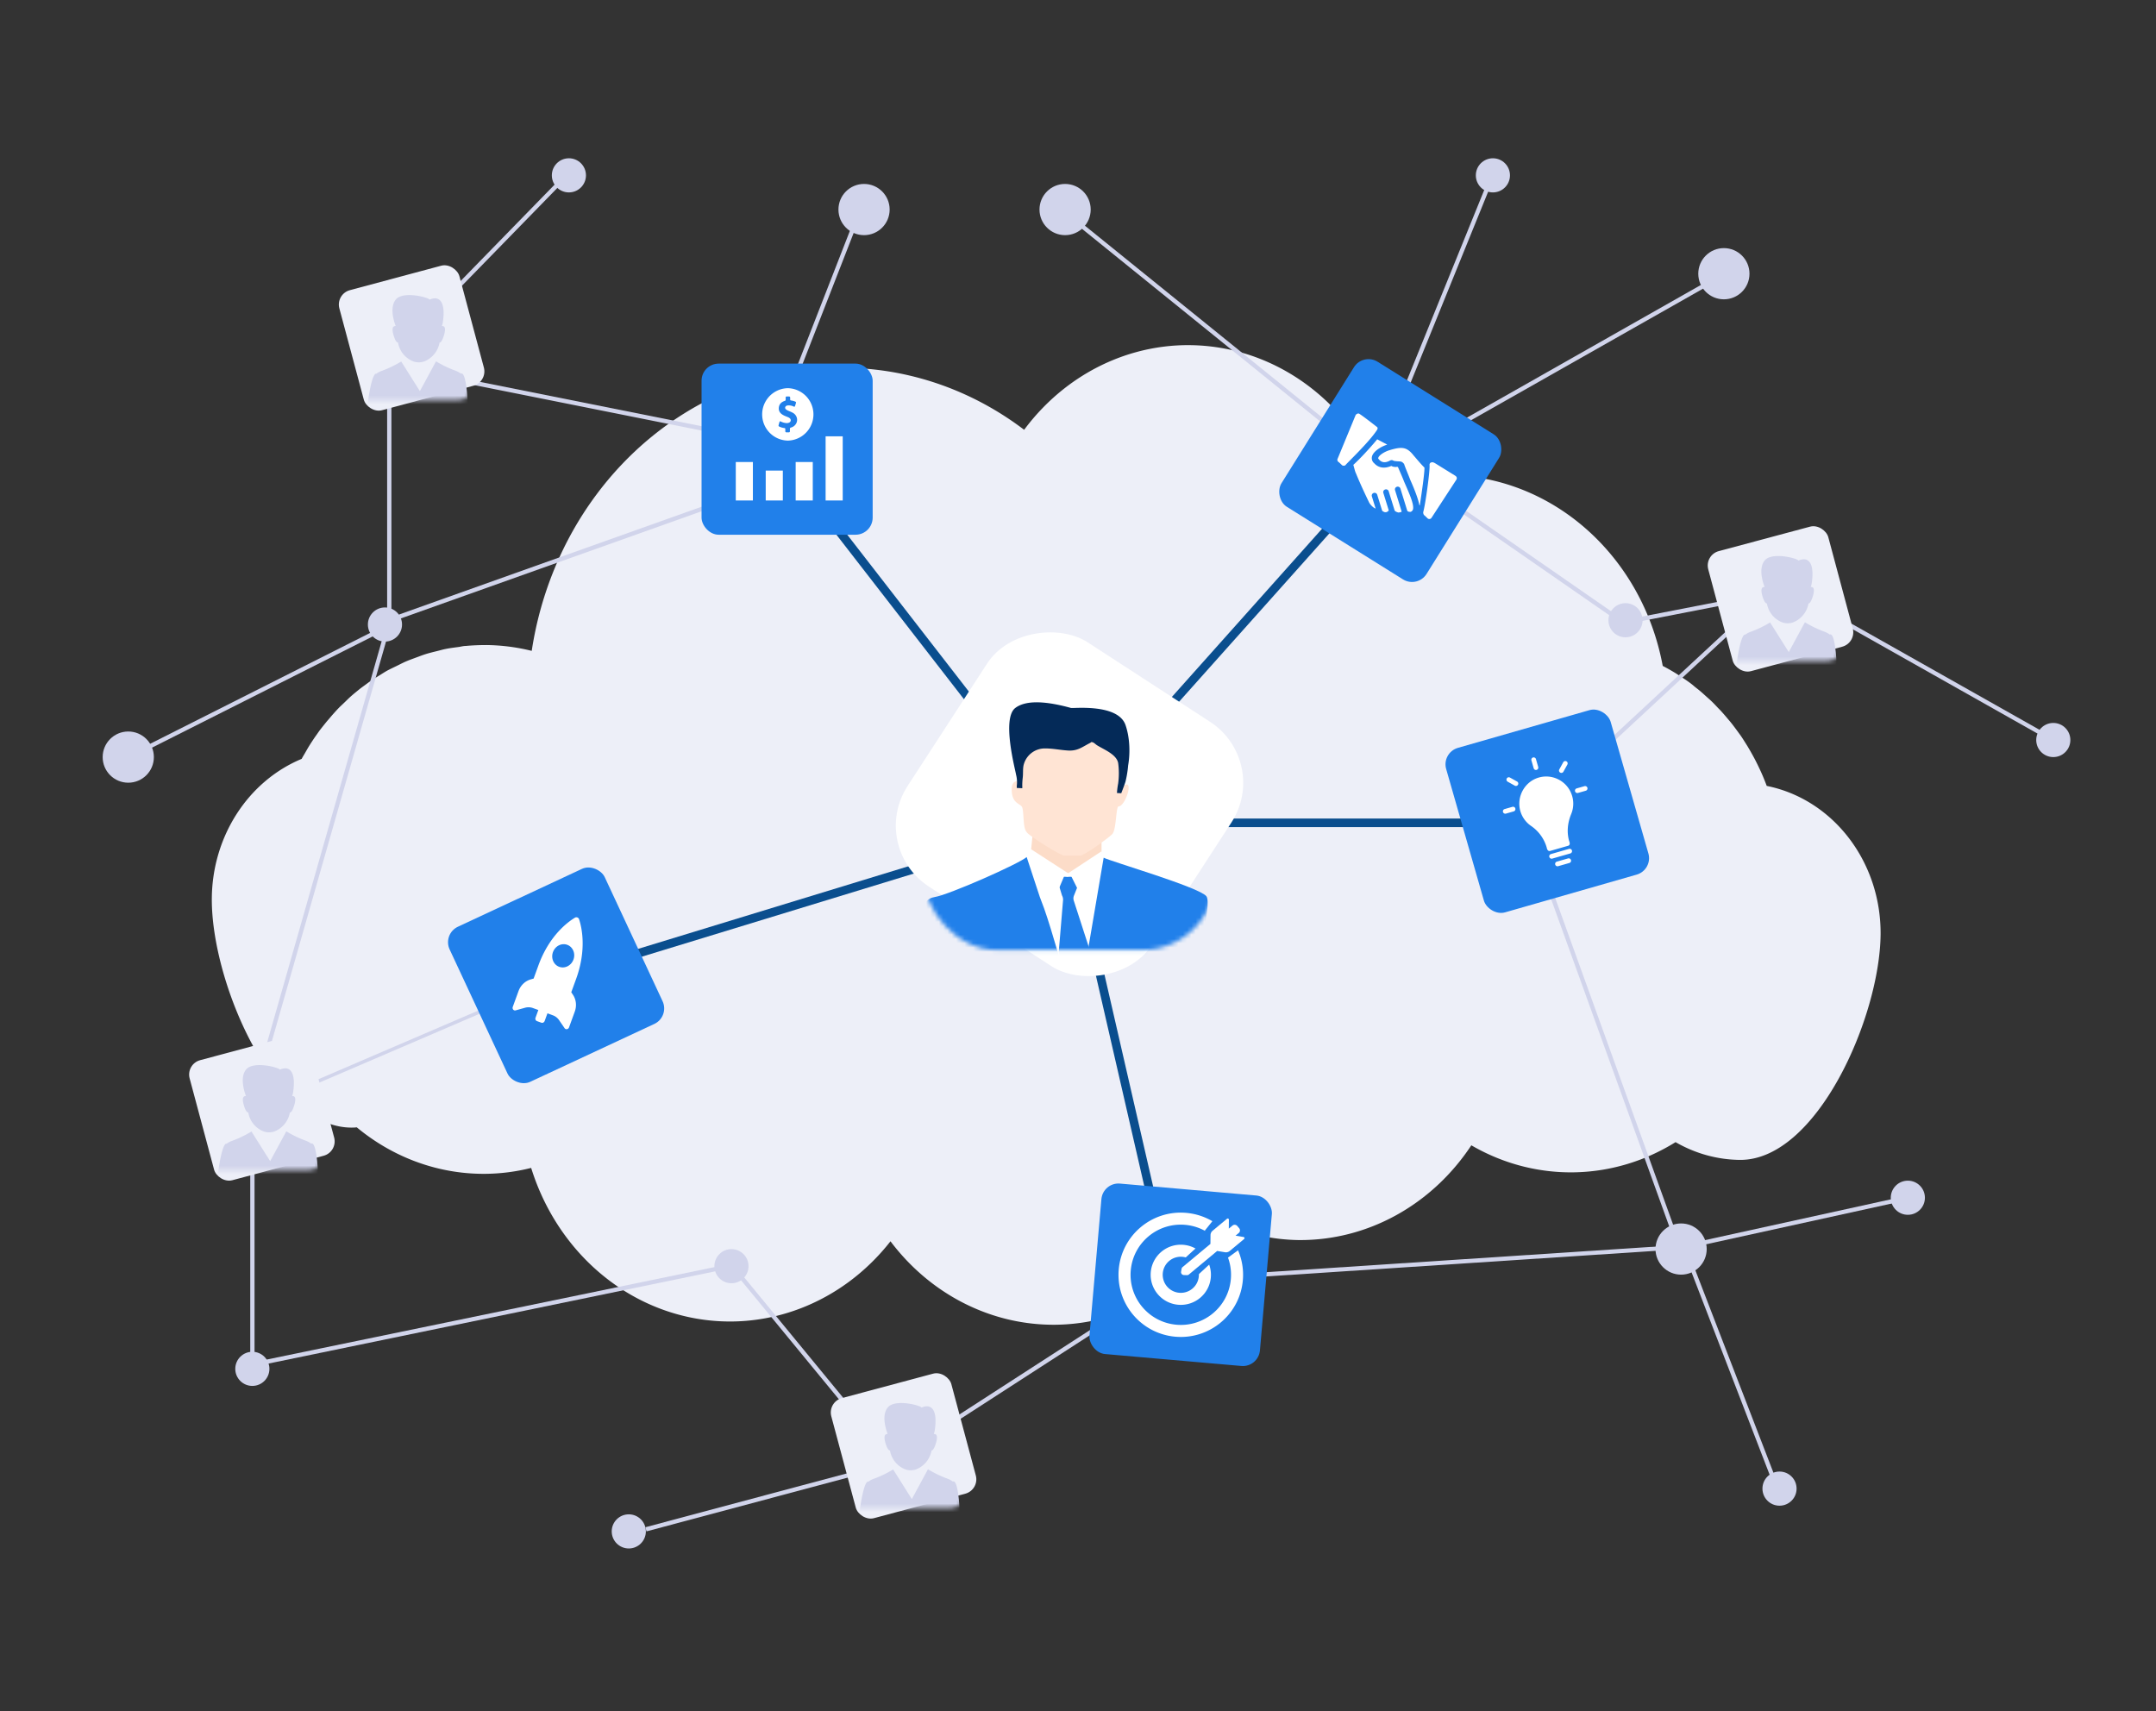 <svg xmlns="http://www.w3.org/2000/svg" xmlns:xlink="http://www.w3.org/1999/xlink" width="504" height="400" viewBox="0 0 504 400">
    <rect x="0" y="0" width="504" height="400" fill="#333333" stroke="none"/>
    <defs>
        <rect id="a" width="29.053" height="29.053" x="3.696" y="3.478" rx="3.478"/>
        <rect id="c" width="29.053" height="29.053" x="3.696" y="3.478" rx="3.478"/>
        <rect id="e" width="29.053" height="29.053" x="3.696" y="3.478" rx="3.478"/>
        <rect id="g" width="29.053" height="29.053" x="3.696" y="3.478" rx="3.478"/>
        <rect id="i" width="68.106" height="68.133" x="13.964" y="13.934" rx="17"/>
    </defs>
    <g fill="none" fill-rule="evenodd">
        <path d="M0 0h504v400H0z"/>
        <path fill="#EDEFF8" fill-rule="nonzero" d="M413 183.716a51.005 51.005 0 0 0-1.28-3.141 64.69 64.69 0 0 0-1.53-3.152 71.201 71.201 0 0 0-1.71-3.024c-.82-1.297-1.31-2.112-1.9-2.895-.97-1.33-1.51-2.058-2.07-2.744-.2-.247-.41-.483-.62-.73a56.097 56.097 0 0 0-1.63-1.876c-.27-.29-.55-.557-.82-.847-.52-.547-1-1.072-1.59-1.608-.34-.322-.7-.622-1.05-.944-.5-.45-1-.911-1.52-1.34-.52-.429-.89-.686-1.33-1.072-.44-.386-.91-.73-1.39-1.072-.48-.343-1.16-.783-1.75-1.169-.37-.247-.74-.504-1.12-.74a48.32 48.32 0 0 0-3-1.694c-4.787-25.74-25.742-44.36-50.22-44.624-1.333 0-2.667.04-4 .118-2.58.186-5.145.58-7.67 1.18-1.247.292-2.477.65-3.69 1.072-6.56-17.278-21.17-29.53-38.39-32.193-17.22-2.662-34.465 4.665-45.31 19.251-20.71-15.722-47.514-18.89-70.92-8.381-23.406 10.508-40.108 33.208-44.19 60.06a45.942 45.942 0 0 0-10.56-1.361c-1.65 0-3.28.064-4.89.214-.55 0-1.07.161-1.62.236-1.05.14-2.11.268-3.14.483-.64.128-1.27.321-1.9.471-.9.225-1.81.44-2.7.719-.67.214-1.33.471-2 .718-.81.3-1.63.59-2.42.922-.79.333-1.35.633-2 .954-.65.322-1.47.708-2.19 1.073-.72.364-1.34.782-2 1.19-.66.407-1.33.825-2 1.265-.67.44-1.31.943-2 1.437-.69.493-1.18.91-1.76 1.383-.58.471-1.28 1.072-1.9 1.683-.62.611-1 .976-1.54 1.48s-1.23 1.265-1.82 1.93c-.59.664-.9 1.072-1.33 1.543-.59.708-1.16 1.437-1.72 2.145-.38.514-.75 1.072-1.12 1.576-.55.804-1.08 1.608-1.59 2.445-.31.514-.61 1.072-.91 1.576-.3.504-.46.772-.67 1.168-12.561 5.228-20.881 18.138-21 32.584-.17 19.492 14.37 53.427 32.5 53.609.47 0 .92 0 1.38-.064 11.558 9.597 26.54 13.084 40.77 9.488 5.616 18.04 19.886 31.417 37.31 34.975 17.425 3.558 35.282-3.257 46.69-17.82 9.443 12.525 23.723 19.714 38.743 19.505 15.02-.209 29.12-7.793 38.257-20.577 3.083.393 6.203.295 9.26-.29a44.726 44.726 0 0 0 9.09 1.073c16.047.16 31.15-8.115 40.43-22.151 14.947 8.688 33.034 8.408 47.74-.74 4.612 2.668 9.76 4.092 15 4.15 18 .181 32.76-33.356 32.93-52.72.136-16.954-11.079-31.576-26.62-34.707z"/>
        <g fill="#000" fill-rule="nonzero" opacity=".05">
            <path d="M313.01 122.78l.99.13M436.53 238.62l.15.99M188.68 288.32l-.34-.94M53 272.75l-.98.2M74.01 98.8l.99.1M123.32 173.38l.37.93"/>
        </g>
        <g fill="#D1D4EB" fill-rule="nonzero">
            <path d="M170.399 295.51l.202.98L58.5 319.634V257.52l32.02-112.157.96.274L59.5 257.59v60.816z"/>
            <path d="M31.225 176.946l-.45-.892 61.5-31 .45.892zM379.389 146.031l-57.503-39.848 27.15-66.871.927.376-26.85 66.13 56.498 39.15 38.474-7.494 62.16 35.09-.49.871-61.84-34.909z"/>
            <path d="M323.05 108.897l81.703-46.332.494.87-82.297 46.668-70.764-57.214.628-.778zM91.5 144.291l86.332-30.762.336.942L90.5 145.709V83.297l39.642-40.646.716.698L91.5 83.703zM171.614 297.318l.772-.636 37.494 45.6-58.75 15.701-.26-.966 57.25-15.3zM415.742 347.308l-.933.36L393 291.125 443.668 280l.215.977-49.53 10.875zM212.23 338.443l61.088-39.489.543.84-61.088 39.49z"/>
            <path d="M273.504 298.873l118.907-7.817.206.979-118.908 7.817z"/>
            <path d="M356.025 191.975l.974-.226L393 291.5l-.974.226zM62.94 258.1l-.86-.51 68.7-29.5.86.51z"/>
            <path d="M356.177 191.5l54.984-51.022.68.733-54.984 51.022zM84.908 84.832l.197-.98 94.998 19-.196.98z"/>
            <path d="M179.493 103.162l21.05-53.992.932.364-21.05 53.991z"/>
        </g>
        <path stroke="#0A4E8E" stroke-width="2" d="M273.59 299.35l-24.58-107M249.01 192.35h108M131.21 228.35l117.8-36M249.01 192.35l75-84M180.01 103.35l69 89"/>
        <circle cx="5.985" cy="5.985" r="5.985" fill="#D1D4EB" fill-rule="nonzero" transform="translate(196 43)"/>
        <circle cx="5.985" cy="5.985" r="5.985" fill="#D1D4EB" fill-rule="nonzero" transform="translate(243 43)"/>
        <circle cx="5.985" cy="5.985" r="5.985" fill="#D1D4EB" fill-rule="nonzero" transform="translate(397 58)"/>
        <g transform="translate(43 241)">
            <mask id="b" fill="#fff">
                <use xlink:href="#a"/>
            </mask>
            <use fill="#EDEFF8" fill-rule="nonzero" transform="rotate(-15 18.222 18.005)" xlink:href="#a"/>
            <g fill="#D1D4EB" fill-rule="nonzero" mask="url(#b)">
                <path d="M31.377 34.14s-.23-8.453-1.638-7.806a5.071 5.071 0 0 0-1.294-.689 25.962 25.962 0 0 1-4.518-2.18l-3.771 6.97-4.368-6.929a25.962 25.962 0 0 1-4.518 2.181c-.466.157-.904.39-1.294.689-1.409-.637-3.319 14.226-1.28 10.146"/>
                <path d="M15.047 19.082a5.75 5.75 0 0 0 3.548 4.393 3.83 3.83 0 0 0 2.608 0 5.864 5.864 0 0 0 3.559-4.393c.271 0 .626-.407 1.043-1.774.532-1.858 0-2.14-.511-2.087.087-.249.157-.503.209-.762.75-4.842-.741-6.459-3.068-5.416-.354-.55-6.282-2.086-7.93 0-1.65 2.087-.094 5.92 0 6.167-.491 0-1.044.23-.522 2.087.407 1.378.761 1.753 1.064 1.785z"/>
            </g>
        </g>
        <circle cx="5.985" cy="5.985" r="5.985" fill="#D1D4EB" fill-rule="nonzero" transform="translate(24 171)"/>
        <g transform="translate(398 122)">
            <mask id="d" fill="#fff">
                <use xlink:href="#c"/>
            </mask>
            <use fill="#EDEFF8" fill-rule="nonzero" transform="rotate(-15 18.222 18.005)" xlink:href="#c"/>
            <g fill="#D1D4EB" fill-rule="nonzero" mask="url(#d)">
                <path d="M31.377 34.14s-.23-8.453-1.638-7.806a5.071 5.071 0 0 0-1.294-.689 25.962 25.962 0 0 1-4.518-2.18l-3.771 6.97-4.368-6.929a25.962 25.962 0 0 1-4.518 2.181c-.466.157-.904.39-1.294.689-1.409-.637-3.319 14.226-1.28 10.146"/>
                <path d="M15.047 19.082a5.75 5.75 0 0 0 3.548 4.393 3.83 3.83 0 0 0 2.608 0 5.864 5.864 0 0 0 3.559-4.393c.271 0 .626-.407 1.043-1.774.532-1.858 0-2.14-.511-2.087.087-.249.157-.503.209-.762.75-4.842-.741-6.459-3.068-5.416-.354-.55-6.282-2.086-7.93 0-1.65 2.087-.094 5.92 0 6.167-.491 0-1.044.23-.522 2.087.407 1.378.761 1.753 1.064 1.785z"/>
            </g>
        </g>
        <g transform="translate(78 61)">
            <mask id="f" fill="#fff">
                <use xlink:href="#e"/>
            </mask>
            <use fill="#EDEFF8" fill-rule="nonzero" transform="rotate(-15 18.222 18.005)" xlink:href="#e"/>
            <g fill="#D1D4EB" fill-rule="nonzero" mask="url(#f)">
                <path d="M31.377 34.14s-.23-8.453-1.638-7.806a5.071 5.071 0 0 0-1.294-.689 25.962 25.962 0 0 1-4.518-2.18l-3.771 6.97-4.368-6.929a25.962 25.962 0 0 1-4.518 2.181c-.466.157-.904.39-1.294.689-1.409-.637-3.319 14.226-1.28 10.146"/>
                <path d="M15.047 19.082a5.75 5.75 0 0 0 3.548 4.393 3.83 3.83 0 0 0 2.608 0 5.864 5.864 0 0 0 3.559-4.393c.271 0 .626-.407 1.043-1.774.532-1.858 0-2.14-.511-2.087.087-.249.157-.503.209-.762.75-4.842-.741-6.459-3.068-5.416-.354-.55-6.282-2.086-7.93 0-1.65 2.087-.094 5.92 0 6.167-.491 0-1.044.23-.522 2.087.407 1.378.761 1.753 1.064 1.785z"/>
            </g>
        </g>
        <circle cx="3.99" cy="3.99" r="3.99" fill="#D1D4EB" fill-rule="nonzero" transform="translate(476 169)"/>
        <g fill="#D1D4EB" fill-rule="nonzero" transform="translate(376 141)">
            <circle cx="3.99" cy="3.99" r="3.99"/>
        </g>
        <g fill="#D1D4EB" fill-rule="nonzero" transform="translate(345 37)">
            <circle cx="3.99" cy="3.99" r="3.99"/>
        </g>
        <g fill="#D1D4EB" fill-rule="nonzero" transform="translate(442 276)">
            <circle cx="3.99" cy="3.99" r="3.99"/>
        </g>
        <g fill="#D1D4EB" fill-rule="nonzero" transform="translate(412 344)">
            <circle cx="3.99" cy="3.99" r="3.99"/>
        </g>
        <g fill="#D1D4EB" fill-rule="nonzero" transform="translate(143 354)">
            <circle cx="3.99" cy="3.99" r="3.99"/>
        </g>
        <g fill="#D1D4EB" fill-rule="nonzero" transform="translate(167 292)">
            <circle cx="3.99" cy="3.99" r="3.99"/>
        </g>
        <g fill="#D1D4EB" fill-rule="nonzero" transform="translate(55 316)">
            <circle cx="3.99" cy="3.99" r="3.99"/>
        </g>
        <g fill="#D1D4EB" fill-rule="nonzero" transform="translate(86 142)">
            <circle cx="3.99" cy="3.99" r="3.99"/>
        </g>
        <g fill="#D1D4EB" fill-rule="nonzero" transform="translate(129 37)">
            <circle cx="3.99" cy="3.99" r="3.99"/>
        </g>
        <g fill="#D1D4EB" fill-rule="nonzero" transform="translate(387 286)">
            <circle cx="5.985" cy="5.985" r="5.985"/>
        </g>
        <g>
            <g transform="translate(193 320)">
                <mask id="h" fill="#fff">
                    <use xlink:href="#g"/>
                </mask>
                <use fill="#EDEFF8" fill-rule="nonzero" transform="rotate(-15 18.222 18.005)" xlink:href="#g"/>
                <g fill="#D1D4EB" fill-rule="nonzero" mask="url(#h)">
                    <path d="M31.377 34.14s-.23-8.453-1.638-7.806a5.071 5.071 0 0 0-1.294-.689 25.962 25.962 0 0 1-4.518-2.18l-3.771 6.97-4.368-6.929a25.962 25.962 0 0 1-4.518 2.181c-.466.157-.904.39-1.294.689-1.409-.637-3.319 14.226-1.28 10.146"/>
                    <path d="M15.047 19.082a5.75 5.75 0 0 0 3.548 4.393 3.83 3.83 0 0 0 2.608 0 5.864 5.864 0 0 0 3.559-4.393c.271 0 .626-.407 1.043-1.774.532-1.858 0-2.14-.511-2.087.087-.249.157-.503.209-.762.75-4.842-.741-6.459-3.068-5.416-.354-.55-6.282-2.086-7.93 0-1.65 2.087-.094 5.92 0 6.167-.491 0-1.044.23-.522 2.087.407 1.378.761 1.753 1.064 1.785z"/>
                </g>
            </g>
        </g>
        <g transform="translate(202 140)">
            <mask id="j" fill="#fff">
                <use xlink:href="#i"/>
            </mask>
            <use fill="#FFF" fill-rule="nonzero" transform="rotate(-57 48.017 48)" xlink:href="#i"/>
            <g mask="url(#j)">
                <path fill="#FCDCC8" d="M39 59l8.47 11.2 2.92-2.67 5.11-6.03v-7l-16-.5z"/>
                <path fill="#FFE4D4" fill-rule="nonzero" d="M60.25 38.82c-.18-2.28-2.37-3.93-4.47-4.8a11.72 11.72 0 0 0-6.71-.49l-.38.09a11.72 11.72 0 0 0-7.1-.32c-2.17.66-4.52 2.08-4.93 4.33-.29 1.61.42 3.24.16 4.89-.07.43-2.382-.838-2.32 2.14.062 2.978 1.67 3.1 2.32 3.84.65.74.17 5 1.18 6 .152.634 7.903 5.56 8.84 5.5h3.66c.802.11 6.5-4 7.5-5s.84-6.5 1.5-6.5c1.5 0 3.5-5.98 1.5-5-2 .98-.62-3.04-.75-4.68z"/>
                <path fill="#042A58" fill-rule="nonzero" d="M35.69 43.68v.52l1.28.06a5.92 5.92 0 0 0 0-.63 15.91 15.91 0 0 1 .12-1.91c.1-.91 0-1.86.17-2.76a5.1 5.1 0 0 1 5.1-4c1.79 0 3.57.39 5.36.49 2.21.12 3.26-.83 5.06-1.75.48-.25.21-.3.69-.16.31.09.7.51 1 .69 1.61 1 4.54 2.12 4.92 4.14a18.11 18.11 0 0 1 0 4.78 16.42 16.42 0 0 0-.28 2.23l1 .05c.37-.95.86-2.24 1-2.74a24.29 24.29 0 0 0 .61-3.76c.52-3 .38-6.55-.61-9.43-1.72-5-11.879-3.899-12.73-4-4-1.1-9.99-2.32-13.04 0-3.22 2.47.01 14.432.18 15.59a6.91 6.91 0 0 1 .17 2.59z"/>
                <path fill="#FFF" fill-rule="nonzero" d="M42.56 88.05h15.77c-.26-1.87-.55-3.74-.93-5.59-.81-3.92 5.49-14.16 2.6-16.96-1.23-1.18-26.09-1.27-26.5 0-.141.416 7.848 10.47 7.83 10.91a31.05 31.05 0 0 0 .59 3.68c.3 2.64.47 5.3.64 7.96z"/>
                <path fill="#2180EA" fill-rule="nonzero" d="M46.55 88.5h5.95l.6-5.15a.31.31 0 0 0 0-.18L49 70.5a1.74 1.74 0 0 1 .06-1.15L50 67c.033-.124-.131-1.907-.22-2-1.307-.48-2.067-.647-2.28-.5-.213.147-.713.147-1.5 0-.065.104-.415 2.716-.35 2.82l.61 2.01a2 2 0 0 1 .24 1.17l-.98 11.78a.33.33 0 0 0 0 .28l1.03 5.94z"/>
                <path fill="#FFF" fill-rule="nonzero" d="M55.5 59l-7.595 5a.3.3 0 0 1-.42 0L39 58.5l-3.25 6.69L45 69l1.69-4c.055-.088.691 0 .795 0 .104 0 .96-.088 1.015 0l2 4 7-4-2-6z"/>
                <path fill="#2180EA" fill-rule="nonzero" d="M80 69.5c-1.69-2.12-22.56-8.198-24-9L51.5 87 45 90l1.5 4.5L77 90c-.18-1.64 4.54-18.61 3-20.5z"/>
                <path fill="#2180EA" fill-rule="nonzero" d="M42.08 72.36l-1-2.66L38 60.35c-1.796 1.575-18.12 8.8-21.5 9.35C9.76 70.79 19.12 82.65 19 90l18.81 3.71.19.29 10.25 1.29-.11-.29H49c-1.73-5.29-5.07-17.47-6.92-22.64z"/>
            </g>
        </g>
        <g transform="translate(164 85)">
            <rect width="40" height="40" fill="#2180EA" rx="4"/>
            <g fill="#FFF">
                <path fill-rule="nonzero" d="M20.162 5.743a6.13 6.13 0 0 0 0 12.257 6.13 6.13 0 0 0 0-12.257zm1.762 8.546a1.94 1.94 0 0 1-1.02.655c-.18.046-.258.14-.25.327.007.18 0 .359 0 .546 0 .164-.086.25-.242.25-.195.007-.39.007-.585 0-.171 0-.25-.102-.25-.266v-.397c0-.289-.015-.305-.296-.351a3.677 3.677 0 0 1-1.037-.297c-.257-.124-.288-.187-.21-.46.054-.202.109-.405.171-.6.07-.234.133-.257.351-.148.367.187.749.296 1.154.343.257.031.515.008.756-.101.453-.195.523-.718.14-1.03a1.582 1.582 0 0 0-.428-.25c-.398-.17-.811-.303-1.177-.53-.609-.358-.99-.857-.944-1.598.047-.834.523-1.349 1.287-1.63.312-.116.32-.109.32-.436V7.98c.007-.25.046-.289.296-.297h.226c.53 0 .53 0 .53.53 0 .375 0 .375.374.43a3.4 3.4 0 0 1 .819.241c.148.062.203.164.156.32-.063.226-.125.46-.203.678-.07.21-.14.242-.343.148a2.574 2.574 0 0 0-1.294-.257 1.036 1.036 0 0 0-.343.07c-.39.172-.46.608-.125.873.171.133.359.234.561.32.351.14.694.28 1.03.468 1.029.57 1.317 1.887.576 2.784z"/>
                <path d="M8 23h4v9H8zM15 25h4v7h-4zM22 23h4v9h-4zM29 17h4v15h-4z"/>
            </g>
        </g>
        <g transform="rotate(32 15.566 596.83)">
            <rect width="40" height="40" fill="#2180EA" rx="4"/>
            <g fill="#FFF" fill-rule="nonzero">
                <path d="M12.04 13.017c-.04 0-3.704-.409-5.168-.439-.132.01-.264.019-.387.16-.123.14-.237.412-.228.543l1.827 10.822c.027.394.31.638.707.61l1.026.207a.73.73 0 0 0 .634-.44c-.028-.394 1.865-7.522 1.891-10.956-.01-.131-.028-.394-.301-.507zM26.41 15.18c-1.35-.301-2.577-.744-3.662-1.064-2.454-.884-3.475-.285-5.444 1.965-.86.984-1.43 2.344-1.261 2.86.009.131.009.131.283.244.68.217 1.614.283 2.439-1.226.123-.14.246-.281.51-.3.397-.028.52-.168.907-.327.256-.15.51-.3.898-.46.133-.008.133-.008.265-.018.132-.009.406.104.538.095.707.61 1.961 1.447 3.225 2.414 1.952 1.316 3.914 2.762 4.922 3.88l.132-.01c-1.109-2.562-3.008-6.917-3.752-8.053zM33.526 12.975C28.5 13 28.132 12.99 28 13c-.87 0-.916.417-1.039.558.01.131.028.394.169.516.885 1.258 4.035 8.297 4.56 10.109.15.253.434.497.698.479l1.027.206c.396-.028.642-.309.615-.703l.203-10.58c-.028-.394-.309-.612-.707-.61z"/>
                <path d="M29.196 24.621c-.611-1.145-2.979-2.696-5.072-4.133-1.122-.846-2.235-1.56-3.075-2.161-.123.14-.387.159-.378.29-.388.16-.51.3-1.04.337-.966 1.388-2.251 2.005-3.742 1.582-.67-.085-1.104-.583-1.273-1.1-.357-1.294.705-3.216 1.566-4.2l-2.644.184c-.346 2.664-1.032 6.144-1.565 8.03.566.488 1.14 1.108 1.556 1.343 2.66 1.926 5.715 3.824 6.272 4.18.415.236 1.226.443 1.623.415l.397-.027-2.263-1.954a.633.633 0 0 1-.064-.92.644.644 0 0 1 .925-.064l2.829 2.442c.283.244.538.094.802.076.388-.16.502-.431.606-.835l-3.252-2.808a.633.633 0 0 1-.064-.92.644.644 0 0 1 .925-.064l3.536 3.052c.141.122.67.085 1.057-.074.123-.14.379-.29.493-.562l-3.96-3.419a.633.633 0 0 1-.064-.92.644.644 0 0 1 .925-.064l4.101 3.54c.274.114.53-.036.785-.186.123-.14.36-.553.058-1.06z"/>
            </g>
        </g>
        <g transform="rotate(-16 794.381 -1110.852)">
            <rect width="40" height="40" fill="#2180EA" rx="4"/>
            <g fill="#FFF" fill-rule="nonzero">
                <path d="M24.633 13.651a6.255 6.255 0 0 0-4.624-1.765c-3.328.133-6.041 2.961-6.052 6.311a6.335 6.335 0 0 0 1.46 4.067 9.204 9.204 0 0 1 2.116 5.86s-.143.978.55.978h4.36c.708 0 .55-.979.55-.979 0-2.084.761-4.147 2.206-5.965a6.299 6.299 0 0 0 1.37-3.94 6.29 6.29 0 0 0-1.936-4.567zM27.52 10.02a.544.544 0 0 0-.777 0L25.4 11.37a.55.55 0 0 0 0 .782.549.549 0 0 0 .777 0l1.344-1.35a.55.55 0 0 0 0-.782zM22.464 29.857h-4.402c-.307 0-.55.25-.55.552 0 .309.249.553.55.553h4.402c.306 0 .55-.25.55-.553a.555.555 0 0 0-.55-.552zM21.633 31.94h-2.735c-.307 0-.55.25-.55.554 0 .308.248.553.55.553h2.735c.307 0 .55-.25.55-.553a.555.555 0 0 0-.55-.553zM20.263 10.015c.307 0 .55-.25.55-.553v-1.91a.551.551 0 0 0-.55-.552c-.302 0-.55.25-.55.553v1.909c0 .308.243.553.55.553zM15.126 12.157a.55.55 0 0 0 0-.781l-1.344-1.35a.544.544 0 0 0-.777 0 .556.556 0 0 0 0 .78l1.343 1.351a.554.554 0 0 0 .778 0zM29.976 16.761h-1.9c-.306 0-.55.25-.55.553 0 .303.249.553.55.553h1.9c.306 0 .55-.25.55-.553a.555.555 0 0 0-.55-.553zM12.45 16.761h-1.9c-.307 0-.55.25-.55.553 0 .303.249.553.55.553h1.9c.306 0 .55-.25.55-.553a.551.551 0 0 0-.55-.553z"/>
            </g>
        </g>
        <g transform="rotate(5 -3035.623 3090.682)">
            <rect width="40" height="40" fill="#2180EA" rx="4"/>
            <path fill="#FFF" fill-rule="nonzero" d="M20.03 27.031c-3.89 0-7.045-3.148-7.045-7.031 0-3.883 3.154-7.031 7.045-7.031s7.046 3.148 7.046 7.031c0 3.883-3.155 7.031-7.046 7.031zm0-2.812A4.223 4.223 0 0 0 24.258 20a4.223 4.223 0 0 0-4.228-4.219A4.223 4.223 0 0 0 15.803 20a4.223 4.223 0 0 0 4.227 4.219z"/>
            <path fill="#FFF" fill-rule="nonzero" d="M20.03 34.531C11.99 34.531 5.47 28.025 5.47 20S11.989 5.469 20.03 5.469c2.112 0 4.163.45 6.044 1.307a14.595 14.595 0 0 1 7.272 7.337A14.46 14.46 0 0 1 34.591 20c0 8.025-6.52 14.531-14.56 14.531zm0-2.812c6.485 0 11.743-5.247 11.743-11.719 0-1.658-.345-3.266-1.003-4.747a11.78 11.78 0 0 0-5.867-5.919 11.713 11.713 0 0 0-4.873-1.053C13.545 8.281 8.288 13.528 8.288 20c0 6.472 5.257 11.719 11.742 11.719z"/>
            <path fill="#2180EA" d="M20.03 16.719l5.167-5.625-.47-1.875L27.545 5 36 6.406l-.94 5.625h-.939l-3.757 3.281h-2.349l-4.697 5.157-3.757.937z"/>
            <path fill="#FFF" fill-rule="nonzero" d="M31.984 9.777l.69-.684a.792.792 0 0 0 0-1.128l-.478-.477a.806.806 0 0 0-1.135 0l-.79.784-.163-2.087a.267.267 0 0 0-.272-.248.266.266 0 0 0-.19.079l-3.108 3.082c-.28.278-.424.663-.394 1.056l.008.121.15 1.93-1.125 1.115-2.022 2.006-.046.046-1.958 1.941-.869.862a.662.662 0 0 0-.195.422l-.054.676a.675.675 0 0 0 .676.727h.035l.72-.035a.671.671 0 0 0 .445-.197l.86-.853 1.958-1.941.046-.046 2.023-2.006 1.221-1.212 1.776.135.079.006c.035.002.07.002.103.002.358 0 .703-.14.961-.393l3.106-3.08a.268.268 0 0 0-.171-.458l-1.887-.145z"/>
        </g>
        <g transform="rotate(-25 544.114 -124.089)">
            <rect width="40" height="40" fill="#2180EA" rx="4"/>
            <path fill="#FFF" fill-rule="nonzero" d="M21.537 25.085l2.335-2.335c5.21-5.21 6.305-10.408 6.535-12.354a.674.674 0 0 0-.185-.559.675.675 0 0 0-.558-.19c-1.958.213-7.198 1.267-12.413 6.482l-2.335 2.335-.692-.11c-1.335-.214-2.737.26-3.74 1.263l-2.787 2.787a.647.647 0 0 0-.176.616c.058.215.231.37.451.406l2.238.371a3.005 3.005 0 0 1 1.637.835l.96.958-1.351 1.351c-.249.249-.263.637-.032.868l.768.768c.23.23.619.216.867-.032l1.351-1.35.958.958c.44.44.732 1.01.835 1.64l.371 2.235c.036.22.191.393.406.451a.647.647 0 0 0 .616-.176l2.787-2.787c1.002-1.002 1.475-2.404 1.264-3.74l-.11-.691zm-.037-6.583c-.995-.995-.936-2.67.133-3.737 1.069-1.07 2.742-1.128 3.737-.133.994.994.936 2.667-.133 3.736-1.069 1.069-2.743 1.128-3.737.134z"/>
        </g>
    </g>
</svg>
